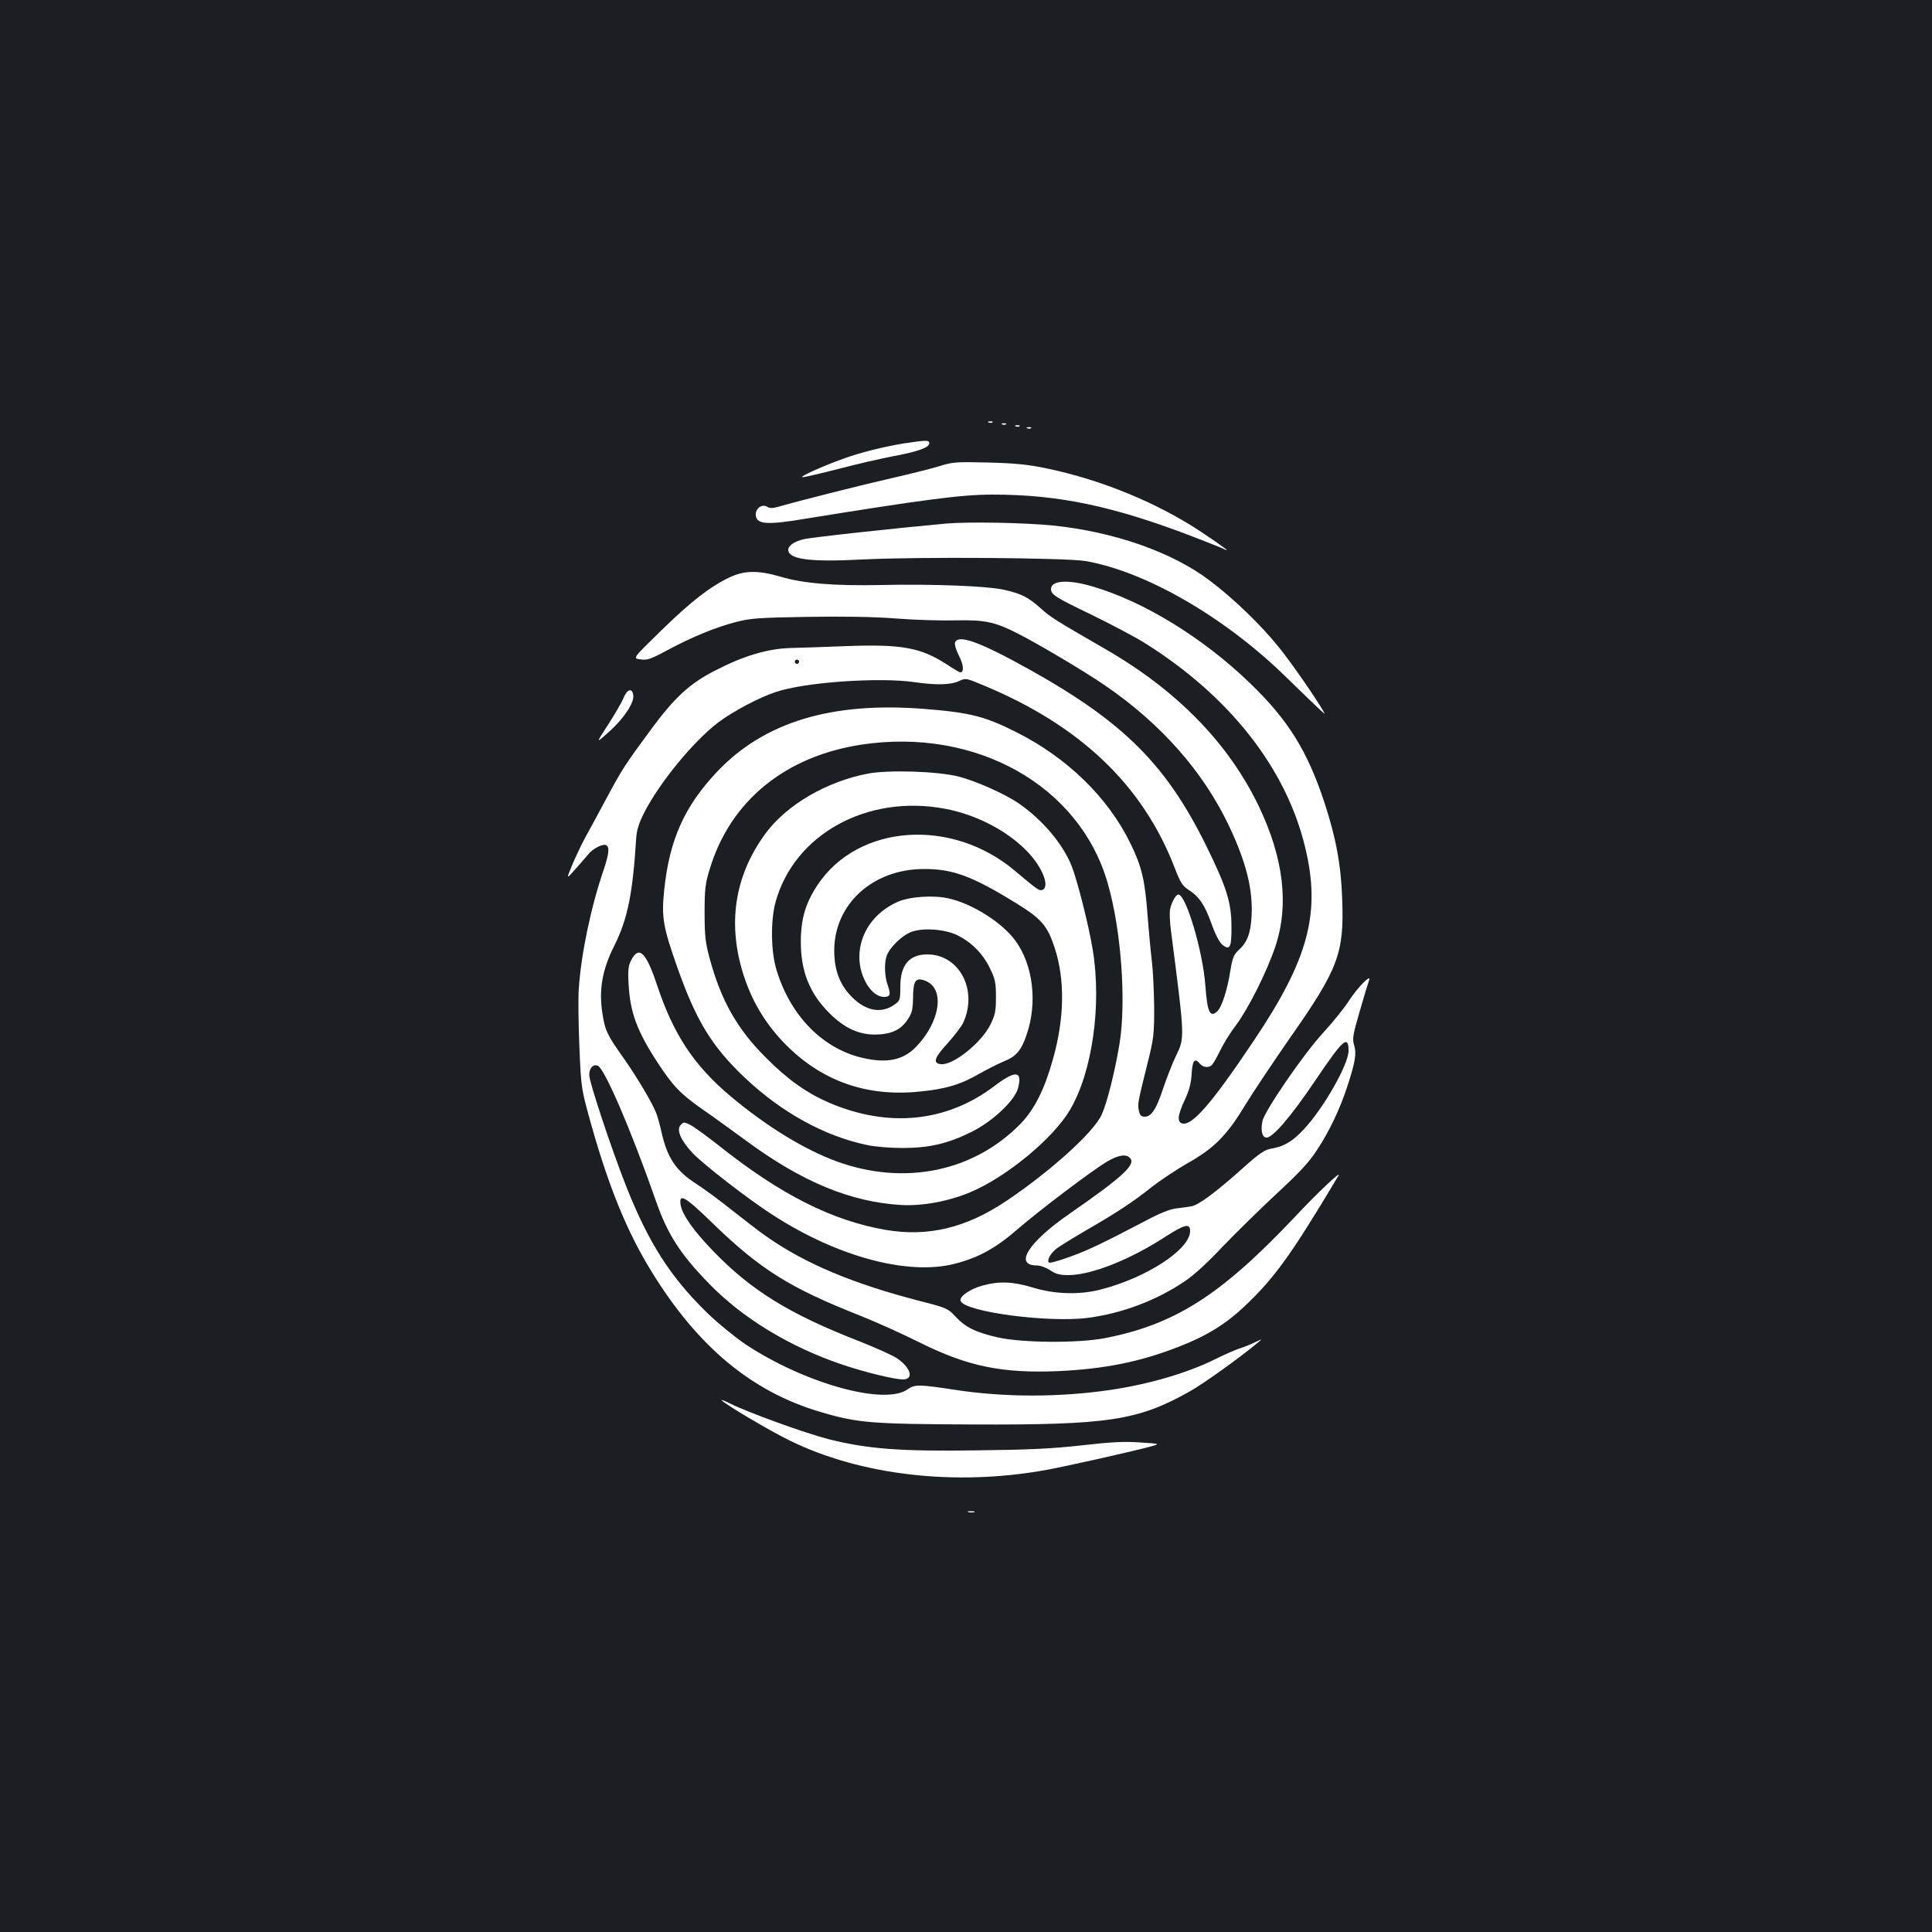 <?xml version="1.0" standalone="no"?>
<!DOCTYPE svg PUBLIC "-//W3C//DTD SVG 20010904//EN"
 "http://www.w3.org/TR/2001/REC-SVG-20010904/DTD/svg10.dtd">
<svg version="1.0" xmlns="http://www.w3.org/2000/svg"
 width="1000pt" height="1000pt" viewBox="0 0 1000 1000"
 preserveAspectRatio="xMidYMid meet">
<rect width="100%" height="100%" fill="#1b1f23"/>
<g transform="translate(0,1000) scale(0.1,-0.1)"
fill="#ffffff" stroke="none">
<path d="M5118 7813 c7 -3 16 -2 19 1 4 3 -2 6 -13 5 -11 0 -14 -3 -6 -6z"/>
<path d="M5188 7803 c7 -3 16 -2 19 1 4 3 -2 6 -13 5 -11 0 -14 -3 -6 -6z"/>
<path d="M5258 7793 c7 -3 16 -2 19 1 4 3 -2 6 -13 5 -11 0 -14 -3 -6 -6z"/>
<path d="M5318 7783 c7 -3 16 -2 19 1 4 3 -2 6 -13 5 -11 0 -14 -3 -6 -6z"/>
<path d="M4679 7705 c-104 -17 -226 -47 -316 -80 -106 -38 -230 -94 -209 -95
11 0 96 20 190 44 94 25 223 54 286 66 123 23 180 44 180 66 0 17 -17 16 -131
-1z"/>
<path d="M4855 7585 c-44 -13 -152 -40 -240 -60 -146 -33 -479 -117 -583 -147
-32 -9 -47 -10 -61 -1 -27 17 -63 -10 -59 -45 5 -46 59 -50 250 -18 625 101
815 126 976 126 342 0 624 -59 1040 -219 73 -28 143 -56 155 -62 43 -22 1 10
-113 86 -226 151 -517 271 -800 330 -100 21 -161 27 -305 31 -170 4 -184 3
-260 -21z"/>
<path d="M4896 7290 c-262 -24 -696 -71 -736 -81 -47 -11 -80 -33 -80 -54 0
-50 109 -65 380 -51 294 15 1057 9 1159 -8 310 -54 717 -288 1033 -596 180
-175 212 -205 203 -190 -40 71 -171 260 -235 339 -92 115 -238 256 -360 347
-192 146 -495 252 -810 284 -151 15 -438 20 -554 10z"/>
<path d="M3775 7011 c-101 -48 -203 -128 -355 -277 -146 -142 -146 -142 -105
-147 35 -5 53 1 140 48 129 69 253 120 357 146 72 19 120 22 362 26 184 3 342
1 460 -8 100 -8 240 -12 313 -10 149 3 200 -7 317 -66 105 -53 348 -197 456
-271 289 -198 506 -444 639 -722 91 -191 127 -333 119 -474 -5 -89 -23 -135
-69 -176 -22 -20 -30 -39 -40 -100 -16 -104 -45 -193 -69 -215 -37 -34 -51 -4
-61 132 -12 175 -100 473 -140 473 -13 0 -36 -41 -43 -78 -3 -17 -1 -67 5
-110 72 -559 72 -551 26 -647 -19 -39 -48 -114 -66 -167 -36 -109 -61 -148
-96 -148 -18 0 -25 7 -30 30 -8 35 -5 47 43 240 34 135 36 155 36 295 -1 83
-6 191 -12 240 -6 50 -16 155 -22 235 -14 187 -30 253 -89 375 -116 237 -326
442 -588 574 -166 84 -242 103 -483 122 -476 37 -823 -68 -1066 -323 -170
-179 -249 -353 -276 -614 -15 -143 -6 -191 68 -402 99 -279 179 -409 351 -572
188 -177 407 -299 628 -346 40 -9 120 -16 185 -16 139 0 235 22 360 84 108 54
222 161 239 225 25 92 -13 95 -123 11 -247 -187 -549 -217 -856 -85 -115 50
-214 120 -325 232 -149 148 -233 296 -292 515 -22 81 -26 116 -26 235 0 123 3
151 27 228 106 351 390 583 786 643 592 89 1128 -212 1273 -716 70 -240 97
-610 62 -830 -24 -146 -65 -309 -93 -370 -42 -92 -268 -295 -493 -446 -209
-140 -405 -187 -624 -150 -278 48 -544 182 -865 437 -63 50 -130 98 -148 107
-30 15 -34 15 -48 0 -24 -24 -3 -77 59 -144 52 -57 296 -246 422 -326 333
-214 694 -310 934 -250 125 32 213 80 326 178 112 97 381 301 464 351 59 35
101 42 121 18 29 -34 -41 -98 -318 -290 -210 -146 -285 -265 -165 -265 18 0
48 -11 69 -25 28 -19 50 -25 93 -25 119 0 319 79 505 200 98 63 126 70 126 28
0 -95 -227 -243 -465 -303 -107 -28 -238 -24 -350 11 -104 31 -174 34 -263 9
-63 -18 -117 -56 -110 -78 18 -57 455 -115 661 -88 177 24 353 90 499 189 47
31 121 99 194 177 66 69 191 192 278 273 122 113 172 166 213 230 63 95 119
213 156 327 42 127 49 171 36 215 -10 34 -7 52 29 176 22 77 44 148 48 159 15
40 -61 -38 -104 -105 -23 -36 -82 -110 -133 -165 -103 -112 -305 -407 -315
-459 -9 -48 -2 -80 19 -84 31 -6 128 107 256 297 142 211 171 237 171 152 0
-71 -131 -300 -233 -408 -58 -62 -101 -87 -165 -98 -36 -6 -62 -23 -150 -102
-141 -126 -230 -192 -267 -197 -16 -3 -52 -8 -79 -11 -32 -4 -88 -27 -155 -63
-226 -118 -292 -150 -390 -186 -55 -20 -105 -35 -111 -31 -14 9 8 50 41 74 16
12 84 54 151 93 159 92 243 147 342 226 45 35 125 88 179 119 139 78 206 144
300 300 43 70 148 227 232 348 253 361 283 440 272 725 -6 175 -33 317 -92
497 -88 266 -187 426 -384 616 -244 236 -554 426 -818 502 -126 37 -213 31
-213 -14 0 -29 25 -44 210 -133 96 -47 218 -111 270 -143 440 -274 736 -648
835 -1059 83 -340 19 -580 -267 -1005 -221 -330 -322 -444 -372 -425 -24 9
-19 45 16 120 24 51 33 87 36 137 4 68 16 83 41 53 18 -22 48 -25 65 -7 8 9
26 42 42 74 15 32 51 91 81 130 65 87 160 277 204 407 72 215 43 458 -85 726
-157 327 -423 600 -794 814 -260 150 -284 165 -335 211 -65 58 -99 75 -184 95
-87 21 -378 32 -643 26 -241 -5 -403 8 -520 43 -115 34 -188 33 -265 -4z"/>
<path d="M4943 6674 c-3 -9 6 -40 21 -69 24 -47 27 -85 6 -85 -4 0 -36 19 -71
42 -133 86 -231 104 -513 94 -105 -4 -236 -9 -291 -10 -122 -3 -248 -41 -398
-119 -128 -66 -206 -138 -327 -302 -137 -186 -150 -206 -233 -361 -41 -76 -88
-164 -105 -194 -17 -30 -47 -93 -67 -139 -35 -84 -35 -84 12 -31 26 29 55 63
66 76 23 30 74 57 93 50 20 -8 17 -43 -11 -127 -66 -191 -117 -436 -129 -614
-4 -49 -2 -187 3 -305 9 -215 9 -215 64 -411 91 -320 184 -547 309 -750 239
-389 518 -622 874 -727 191 -57 263 -63 785 -65 707 -3 858 20 1127 171 70 39
261 176 352 252 25 21 25 21 -15 2 -22 -11 -58 -25 -80 -32 -22 -7 -78 -32
-125 -55 -143 -71 -340 -129 -541 -159 -264 -39 -550 -39 -804 0 -190 29 -209
29 -247 3 -119 -85 -532 30 -838 232 -52 35 -142 108 -199 163 -191 186 -304
363 -420 656 -78 198 -191 539 -191 575 0 37 19 58 44 49 35 -14 171 -329 301
-700 60 -172 125 -274 274 -427 174 -180 421 -330 696 -422 117 -39 262 -74
308 -75 59 0 42 61 -31 110 -24 16 -110 54 -190 86 -366 142 -565 265 -763
471 -101 105 -157 185 -166 236 -10 63 21 46 161 -90 250 -243 401 -338 771
-484 83 -33 222 -96 310 -140 244 -121 422 -158 710 -146 241 11 427 48 628
127 142 55 240 116 336 206 158 149 243 267 489 679 18 31 -112 -92 -228 -216
-381 -403 -618 -554 -980 -625 -140 -27 -430 -25 -557 4 -113 26 -166 52 -218
108 -38 41 -46 45 -176 78 -350 90 -597 193 -799 334 -36 25 -117 87 -180 137
-63 51 -148 113 -187 138 -104 67 -149 133 -179 267 -8 36 -20 79 -26 95 -20
54 -100 188 -168 285 -88 124 -98 145 -112 235 -19 122 -1 226 62 351 69 138
95 269 113 557 3 41 14 77 41 130 80 157 255 370 384 468 74 56 211 129 297
157 149 51 537 78 720 51 110 -16 186 -14 227 5 36 17 37 17 123 -19 506 -209
831 -519 996 -949 28 -73 40 -92 70 -111 56 -36 83 -76 119 -174 21 -60 42
-99 58 -112 39 -30 47 -12 46 99 -1 122 -25 199 -129 411 -207 421 -426 641
-910 912 -262 146 -375 188 -392 143z m-809 -105 c-3 -5 -10 -7 -15 -3 -5 3
-7 10 -3 15 3 5 10 7 15 3 5 -3 7 -10 3 -15z"/>
<path d="M3227 6387 c-9 -23 -46 -86 -81 -140 -63 -97 -63 -97 6 -35 75 67
130 148 126 188 -5 41 -31 35 -51 -13z"/>
<path d="M4493 5996 c-215 -41 -420 -161 -530 -309 -164 -223 -201 -477 -109
-750 45 -132 114 -243 211 -342 189 -191 420 -273 695 -245 134 13 212 36 310
93 41 23 100 53 130 65 61 25 87 57 114 137 57 166 33 362 -59 487 -69 94
-225 192 -346 218 -79 18 -202 9 -263 -18 -123 -55 -198 -164 -198 -286 0
-103 63 -206 127 -206 33 0 37 12 20 60 -17 48 -19 117 -5 154 16 43 79 104
126 122 59 23 171 15 236 -15 74 -36 133 -94 170 -169 29 -59 33 -76 33 -152
0 -73 -4 -93 -28 -142 -47 -96 -196 -215 -259 -206 -41 6 -31 34 35 106 35 39
71 86 81 105 80 169 -17 357 -184 357 -94 0 -140 -55 -140 -167 0 -68 -2 -73
-29 -92 -68 -49 -148 -35 -221 38 -63 63 -92 139 -92 241 0 239 198 421 462
422 149 1 249 -35 475 -174 135 -83 166 -118 204 -234 54 -165 51 -366 -10
-580 -44 -156 -95 -256 -167 -331 -242 -247 -598 -321 -947 -196 -169 61 -367
182 -555 340 -188 158 -295 320 -379 574 -57 171 -94 207 -134 129 -15 -29
-18 -51 -13 -130 8 -140 44 -238 147 -396 81 -124 121 -166 231 -243 57 -39
162 -116 235 -169 286 -210 537 -314 798 -329 109 -6 242 18 357 66 186 78
428 277 516 426 116 196 165 543 118 829 -21 129 -81 363 -110 436 -47 115
-151 237 -272 321 -73 50 -223 117 -314 140 -109 27 -359 35 -467 15z m398
-182 c161 -30 321 -113 424 -219 80 -81 121 -186 80 -201 -16 -6 -23 -1 -141
98 -327 277 -812 243 -1022 -72 -62 -93 -87 -176 -87 -295 0 -153 46 -267 146
-367 77 -78 152 -113 239 -113 82 1 133 24 168 78 23 34 27 52 28 116 1 85 13
102 60 86 107 -38 83 -212 -46 -345 -67 -68 -151 -85 -278 -55 -206 49 -371
218 -443 455 -29 96 -31 253 -5 350 96 351 474 560 877 484z"/>
<path d="M3735 2752 c25 -25 250 -158 350 -207 370 -182 859 -238 1327 -154
105 19 444 95 548 123 45 13 45 13 -60 20 -81 6 -150 2 -300 -15 -151 -17
-274 -23 -543 -26 -398 -6 -565 7 -769 58 -120 31 -415 137 -510 185 -29 14
-48 22 -43 16z"/>
<path d="M5013 2173 c9 -2 23 -2 30 0 6 3 -1 5 -18 5 -16 0 -22 -2 -12 -5z"/>
</g>
</svg>
